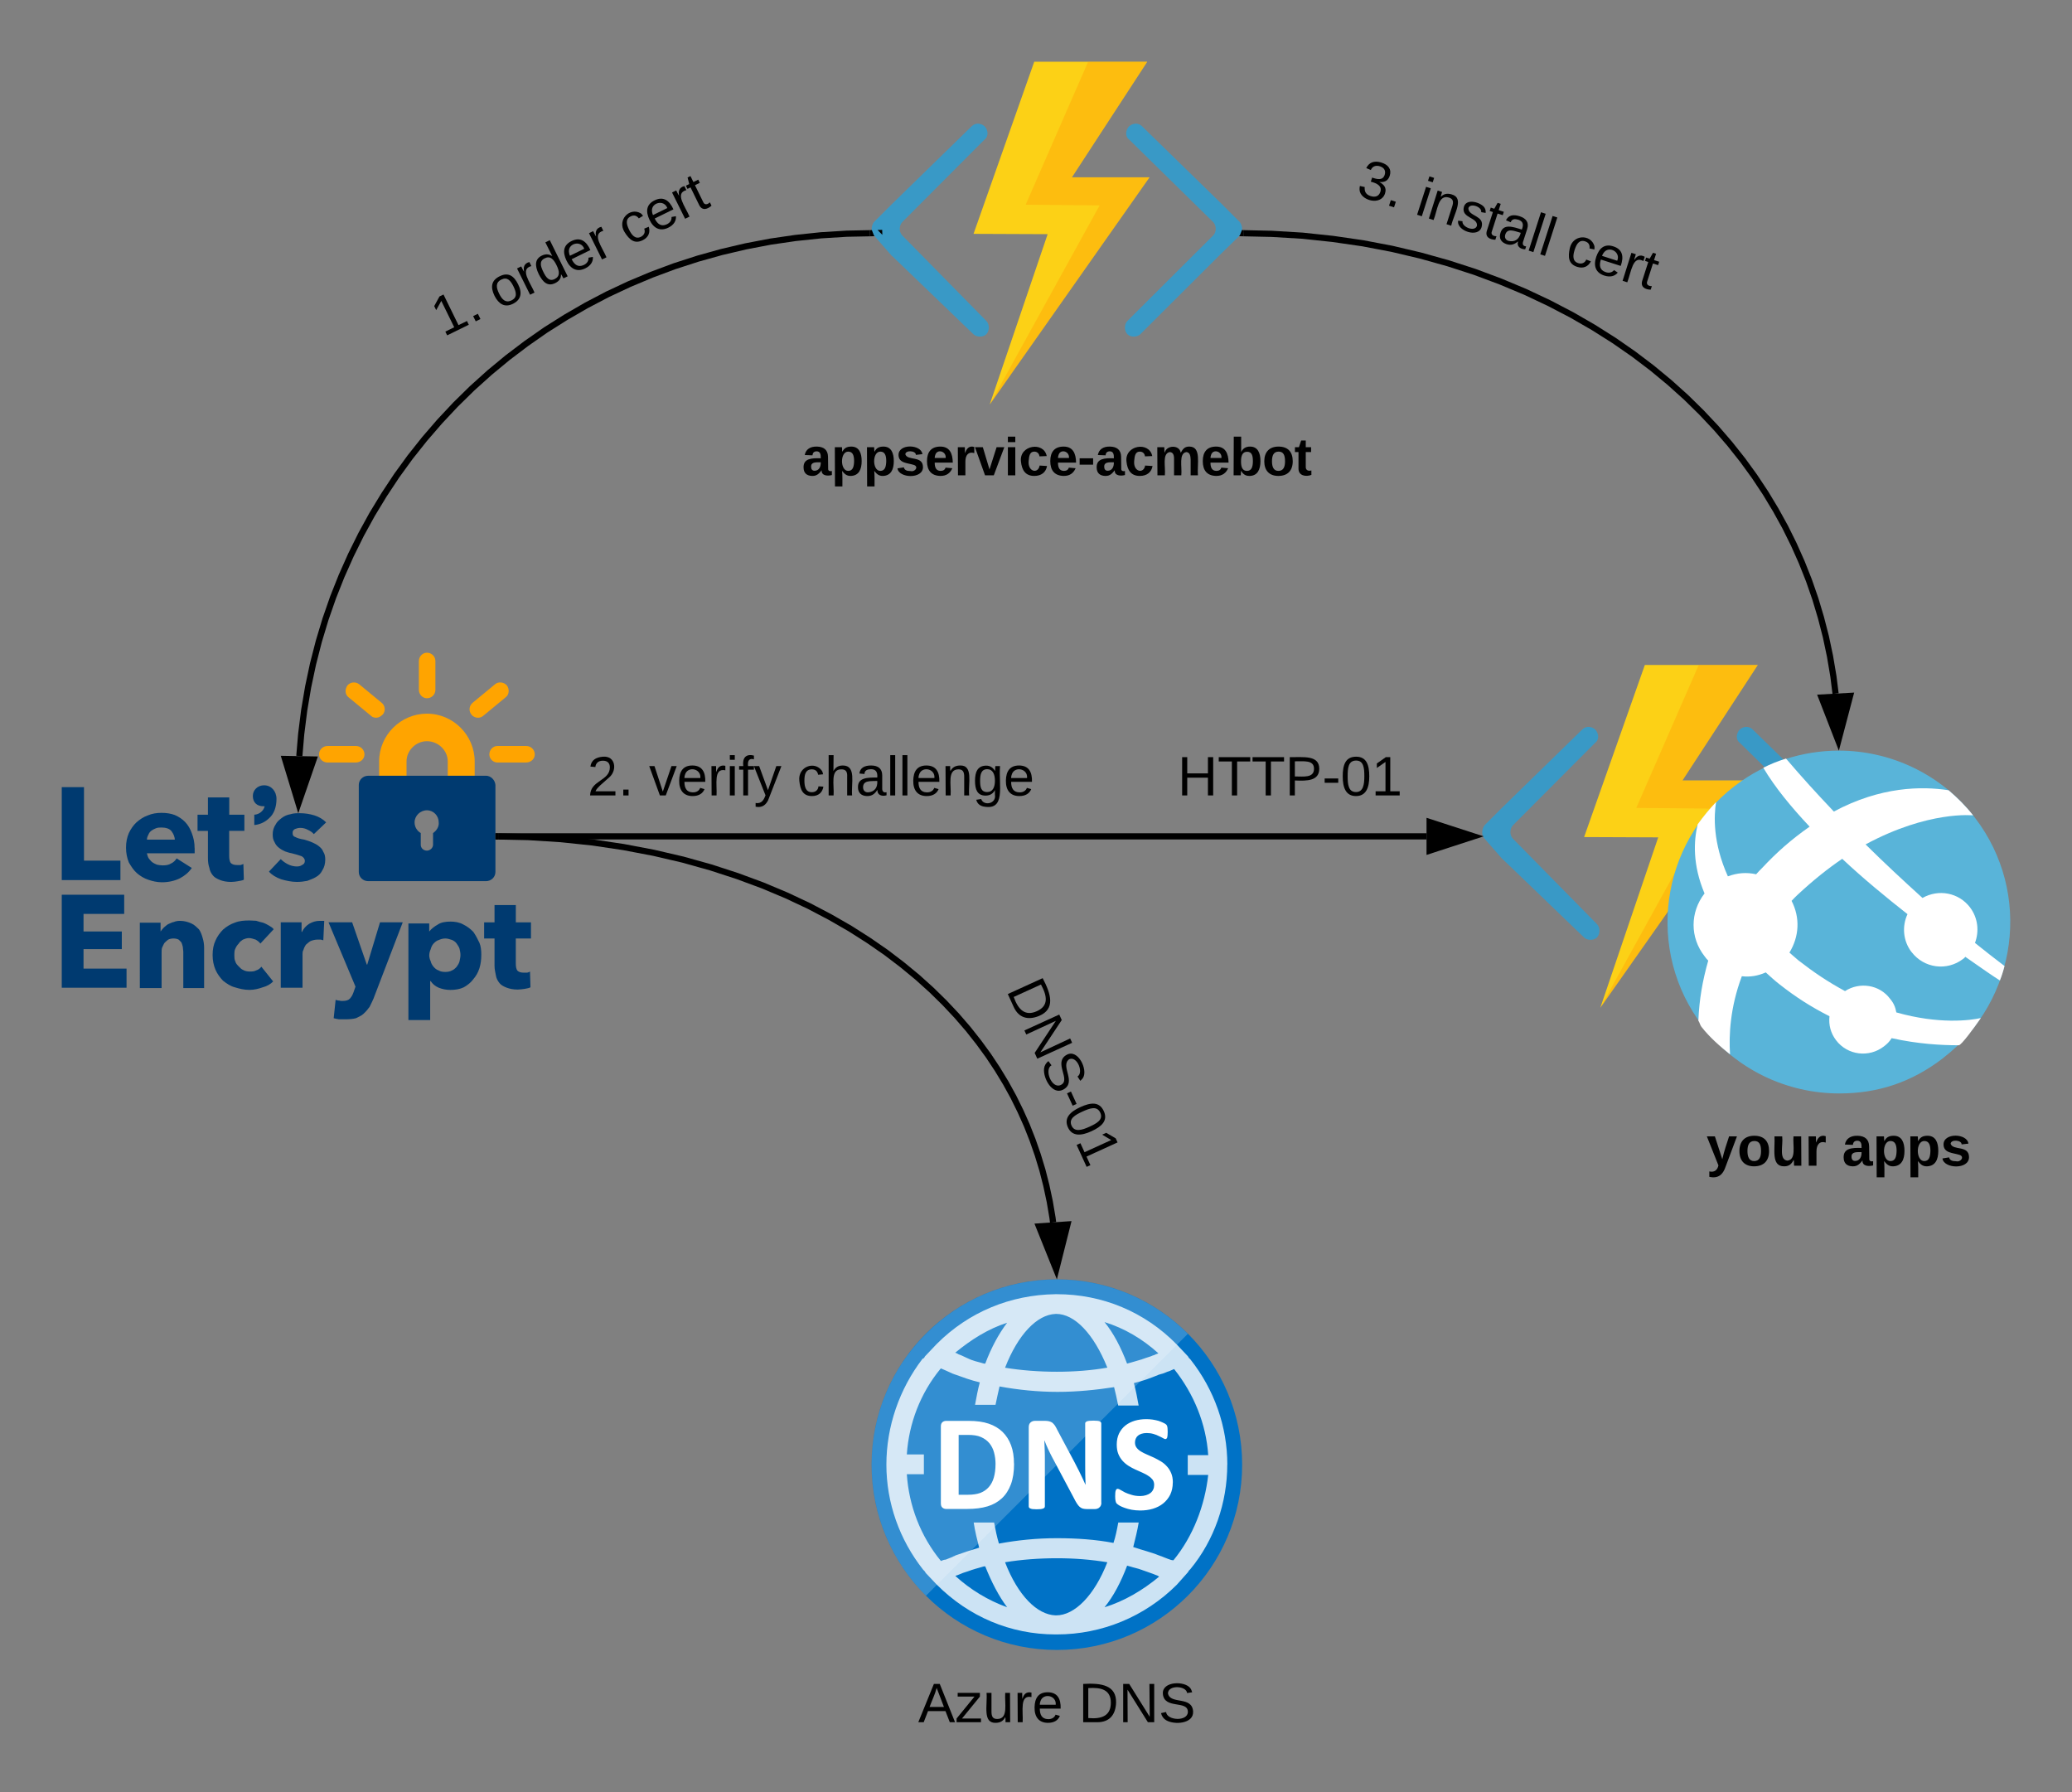 <svg xmlns="http://www.w3.org/2000/svg" xmlns:xlink="http://www.w3.org/1999/xlink" xmlns:lucid="lucid" width="671" height="580.29"><rect width="100%" height="100%" fill="#808080" stroke="none"/><g transform="translate(-120 -325.715)" lucid:page-tab-id="0_0"><path d="M521.5 401.96c1.1-1.1.9-3.17 0-4.34l-5.8-5.8-25.88-25.24c-1.13-1.1-2.8-1.1-4.14 0-1.13 1.17-1.48 3.24 0 4.34l27.2 26.7c1.1 1.17 1.1 3.24 0 4.34l-27.76 27.66c-1.1 1.1-1.1 3.18 0 4.35 1.13 1.1 3.2.9 4.13 0l25.68-25.6.2-.2 6.37-6.2zM403.02 401.96c-1.1-1.1-.9-3.17 0-4.34l5.8-5.8 25.87-25.24c1.13-1.1 2.8-1.1 4.13 0 1.14 1.17 1.48 3.24 0 4.34l-26.62 26.7c-1.1 1.17-1.1 3.24 0 4.34l27.2 27.66c1.1 1.1 1.1 3.18 0 4.35-1.14 1.1-3.2.9-4.14 0l-26.24-25.25-.2-.13-5.8-6.64z" stroke="#000" stroke-opacity="0" stroke-width="2.34" fill="#3999c6"/><path d="M491.5 345.7h-36.57l-19.66 55.74 24 .1-18.76 55.17 51.75-73.58h-25.13l24.38-37.4z" stroke="#000" stroke-opacity="0" stroke-width="2.34" fill="#fcd116"/><path d="M467.1 383.12l24.42-37.4h-19.14L452.16 392l23.95.22-35.58 64.5 51.73-73.6H467.1z" stroke="#000" stroke-opacity="0" stroke-width="2.34" fill="#ff8c00" fill-opacity=".3"/><path d="M456.16 348.1l-5.7 19.14-14.53.94-32.2 31.53 32.3 32.7 12.45 5.2-5.8 14.26 11.85-16.55 30.58-1.34L520 399.92l-31.85-31.95-11.86-.52 11.5-19.67z" stroke="#000" stroke-opacity="0" stroke-width="0" fill-opacity="0"/><use xlink:href="#a" transform="matrix(1,0,0,1,372.258,465.715) translate(7.439 13.922)"/><path d="M273.72 576.92H265v-4.64c0-3.57-3.08-6.55-6.75-6.55-3.53 0-6.6 2.98-6.6 6.55v4.64h-8.87v-4.64c0-8.57 7.04-15.47 15.47-15.47 8.57 0 15.47 7.03 15.47 15.48v4.64z" stroke="#000" stroke-opacity="0" stroke-width=".93" fill="#ffa400"/><path d="M277.4 576.92h-38.15c-1.68 0-3.06 1.3-3.06 2.97v28.18c0 1.67 1.37 2.98 3.05 2.98h38.14c1.68 0 3.06-1.3 3.06-2.98v-28.2c-.16-1.66-1.54-2.96-3.07-2.96zm-17.16 18.55v3.8c0 .96-.92 1.9-2 1.9-1.07 0-1.98-.82-1.98-1.9v-3.8c-1.23-.7-2-2.02-2-3.45 0-2.14 1.84-3.92 4-3.92 2.13 0 3.82 1.78 3.82 3.92.15 1.43-.77 2.74-1.84 3.45z" stroke="#000" stroke-opacity="0" stroke-width=".93" fill="#003a70"/><path d="M235.27 572.63h-9.2c-1.52 0-2.75-1.2-2.75-2.6 0-1.56 1.23-2.75 2.76-2.75h9.2c1.52 0 2.75 1.2 2.75 2.74 0 1.42-1.23 2.6-2.76 2.6zM241.86 558.12c-.6 0-1.23-.12-1.7-.6l-7.34-6.06c-1.07-.83-1.22-2.5-.3-3.8.9-1.08 2.6-1.32 3.82-.36l7.2 5.94c1.23.96 1.38 2.62.46 3.8-.76.72-1.38 1.08-2.14 1.08zM258.25 551.82c-1.38 0-2.6-1.2-2.6-2.74v-9.28c0-1.54 1.22-2.73 2.6-2.73 1.53 0 2.75 1.2 2.75 2.73v9.28c0 1.55-1.22 2.74-2.75 2.74zM274.64 558.12c-.62 0-1.54-.36-2-1.07-.9-1.07-.76-2.85.46-3.8l7.2-5.95c1.08-.96 2.9-.72 3.83.35.92 1.2.77 2.98-.3 3.8l-7.36 6.08c-.6.47-1.07.6-1.83.6zM290.4 572.63h-9.33c-1.38 0-2.6-1.2-2.6-2.6 0-1.56 1.22-2.75 2.6-2.75h9.34c1.54 0 2.77 1.2 2.77 2.74 0 1.42-1.23 2.6-2.76 2.6z" stroke="#000" stroke-opacity="0" stroke-width=".93" fill="#ffa400"/><path d="M140 610.7v-30.1h7.2v23.8H159v6.3h-19zM183.04 600.35v1.67h-15.47c.15.6.3 1.2.6 1.66.32.36.63.83 1.1 1.2.44.35 1.06.6 1.52.82.6.12 1.2.24 1.83.24 1.07 0 2-.12 2.75-.6.77-.35 1.38-.94 1.84-1.66l4.9 3.1c-1.07 1.54-2.3 2.5-3.83 3.33-1.7.84-3.68 1.3-5.83 1.3-1.53 0-3.06-.34-4.44-.82-1.38-.47-2.6-1.2-3.68-2.14-1.07-.95-1.83-2.14-2.6-3.45-.6-1.44-.92-3.1-.92-4.77 0-1.78.3-3.33.92-4.76.6-1.3 1.53-2.6 2.45-3.45 1.07-.95 2.3-1.78 3.68-2.26 1.38-.6 2.9-.83 4.44-.83 1.68 0 3.06.24 4.3.7 1.37.6 2.44 1.32 3.36 2.27.92.96 1.68 2.27 2.14 3.57.6 1.55.92 3.1.92 4.88zm-6.43-2.62c0-1.07-.45-2.02-1.06-2.85-.62-.83-1.84-1.2-3.22-1.2-.6 0-1.23 0-1.84.25-.6.24-1.07.47-1.53.83-.46.36-.77.83-.92 1.3-.3.48-.46 1.08-.46 1.55h9.04zM194.22 594.76v8.1c0 1.06.16 1.77.46 2.25.46.48 1.07.72 2.15.72h1.07c.3-.12.76-.24.92-.35l.15 5.1c-.46.25-1.23.37-2 .5-.6.1-1.37.22-2.14.22-1.37 0-2.6-.24-3.52-.6-.9-.36-1.83-.83-2.3-1.43-.6-.7-1.06-1.54-1.2-2.5-.32-.95-.47-1.9-.47-3.1v-8.9h-3.37v-5.24h3.37v-5.6h6.9v5.6h4.9v5.23h-4.9zM221.64 595.83c-.46-.6-1.23-1.07-2-1.43-.6-.35-1.52-.6-2.3-.6-.76 0-1.2.13-1.83.37-.6.35-.75.7-.75 1.3 0 .6.15 1.07.92 1.3.6.37 1.53.6 2.9.84.93.25 1.54.5 2.46.85.76.35 1.53.7 2.14 1.2.6.46 1.23 1.06 1.53 1.9.46.7.62 1.54.62 2.5 0 1.3-.3 2.5-.92 3.44-.46.94-1.08 1.65-2.15 2.25-.76.47-1.84.83-2.75 1.2-1.23.23-2.15.34-3.37.34-1.7 0-3.37-.36-5.06-.84-1.68-.6-3.06-1.43-3.98-2.5l3.82-4.04c.6.6 1.38 1.2 2.3 1.66.9.48 2 .72 2.9.72.62 0 1.23-.12 1.7-.48.6-.24.9-.7.9-1.3 0-.72-.45-1.2-1.06-1.55-.62-.24-1.84-.6-3.22-.95-.77-.12-1.38-.36-2.14-.6-.77-.36-1.38-.7-2-1.2-.6-.46-1.07-1.06-1.37-1.77-.46-.72-.62-1.55-.62-2.5 0-1.3.32-2.26.93-3.2.46-.96 1.23-1.56 2-2.15.76-.6 1.83-1.07 2.75-1.2 1.07-.35 2.15-.35 3.06-.35 1.7 0 3.22.24 4.75.7 1.52.5 2.75 1.2 3.82 2.27l-3.98 3.8zM140 645.55v-30.1h20.22v6.2h-13.17v5.7h12.4v5.7h-12.4v6.32h13.93v6.18H140zM179.36 645.55v-11.53c0-.6-.15-1.08-.15-1.67-.14-.6-.3-1.07-.45-1.43-.3-.35-.6-.7-.92-.95-.46-.24-1.07-.36-1.68-.36-.6 0-1.23.13-1.7.37-.45.36-.75.6-1.2 1.07-.32.48-.47.95-.78 1.55-.15.46-.15 1.06-.15 1.65v11.42h-7.05V624.5H172v2.85c.32-.47.63-.83 1.08-1.3.46-.36.92-.84 1.38-1.08.62-.23 1.23-.6 1.84-.7.6-.25 1.23-.37 2-.37 1.37 0 2.6.36 3.67.84 1.07.47 1.68 1.2 2.45 1.9.6.83.92 1.78 1.22 2.85.3.95.46 2.02.46 3.1v13.07h-6.74zM204.33 631.28c-.3-.48-.92-.95-1.53-1.3-.77-.25-1.53-.5-2.14-.5-.77 0-1.38.25-2 .5-.46.35-1.07.7-1.37 1.3-.47.48-.78.95-1.1 1.66-.3.6-.3 1.3-.3 2.03 0 .7 0 1.42.3 2.02.17.7.63 1.18 1.1 1.65.44.48.9.96 1.52 1.2.6.35 1.38.47 2 .47.75 0 1.52 0 2.13-.36.77-.23 1.23-.6 1.7-1.2l3.82 4.77c-.77.83-2 1.55-3.37 1.9-1.38.48-2.76.84-4.3.84-1.68 0-3.2-.36-4.74-.84-1.38-.35-2.6-1.18-3.83-2.14-.92-.96-1.84-2.15-2.45-3.57-.6-1.43-.92-2.98-.92-4.76 0-1.8.3-3.33.92-4.64.6-1.43 1.53-2.62 2.45-3.57 1.07-.95 2.45-1.8 3.83-2.26 1.53-.6 3.06-.7 4.75-.7.77 0 1.54.1 2.15.1.77.24 1.53.48 2.15.6.76.24 1.38.6 2 .95.6.36 1.2.7 1.52 1.2l-4.3 4.63zM224.7 630.2c-.3-.1-.76-.23-.92-.23h-.92c-.9 0-1.68.24-2.3.48-.6.35-1.06.83-1.52 1.2-.3.46-.62 1.06-.77 1.65-.3.48-.3.95-.3 1.43v10.82h-7.05v-21.17h6.74v3.1h.15c.47-1.08 1.24-1.9 2.3-2.62 1.08-.6 2.15-.96 3.38-.96H225l-.3 6.3zM241.1 648.77c-.47 1.07-.93 2.02-1.4 2.97-.6.83-1.2 1.55-1.98 2.26-.6.6-1.53.95-2.45 1.43-.92.24-2.14.35-3.37.35h-2.14c-.62-.1-1.23-.23-1.7-.35l.63-5.95c.44.12.75.24 1.2.24.32.12.78.12 1.08.12 1.07 0 1.84-.24 2.3-.72.46-.47.92-1.2 1.23-2.14l.62-1.78-8.73-20.82h7.65l4.74 13.68h.15l4.13-13.68h7.36l-9.35 24.4zM275.86 634.97c0 1.42-.15 2.85-.6 4.28-.47 1.43-1.08 2.5-2 3.57-.77 1.07-1.84 1.9-3.07 2.6-1.23.6-2.76.85-4.3.85-1.37 0-2.6-.24-3.82-.72-1.08-.47-2-1.2-2.6-2.14h-.16v12.62h-7.05v-31.28H259v2.6c.63-.82 1.7-1.65 2.77-2.25 1.07-.72 2.45-.96 4.14-.96 1.38 0 2.92.24 4.14.95 1.23.6 2.3 1.42 3.22 2.37.76 1.07 1.38 2.26 2 3.57.45 1.07.6 2.38.6 3.93zm-6.74 0c0-.72-.15-1.3-.3-2.03-.16-.6-.62-1.18-.92-1.66-.3-.48-.92-.95-1.54-1.2-.76-.23-1.37-.47-2.14-.47-.92 0-1.53.25-2.14.5-.77.23-1.23.7-1.7 1.18-.45.48-.75 1.2-.9 1.78-.3.72-.47 1.3-.47 2.03 0 .58.17 1.3.47 1.9.16.7.46 1.18.92 1.77.45.48.9.96 1.68 1.2.6.35 1.22.47 2.14.47.77 0 1.53-.12 2.14-.48.62-.23 1.08-.7 1.54-1.2.3-.46.76-1.06.92-1.77.15-.72.3-1.44.3-2.03zM287.04 629.6v8.1c0 1.07.16 1.8.46 2.26.46.48 1.07.72 2.15.72h1.07c.46-.12.76-.24.92-.36l.15 5.1c-.47.25-1.08.37-1.85.5-.76.1-1.53.23-2.3.23-1.37 0-2.6-.24-3.52-.6-.92-.35-1.84-.83-2.3-1.42-.6-.72-1.07-1.55-1.22-2.5-.14-.95-.45-1.9-.45-3.1v-8.92h-3.37v-5.22h3.37v-5.6h6.9v5.6h4.9v5.23h-4.9zM205.56 580c-2.15 0-3.68 1.56-3.68 3.46 0 2.14 1.38 3.33 3.37 3.33h.46c-.3 1.42-1.68 2.6-3.2 2.73h-.16v3.33h.3c1.7-.24 3.22-.96 4.45-2.14 1.67-1.43 2.44-3.7 2.44-6.3 0-2.5-1.7-4.4-3.98-4.4z" stroke="#000" stroke-opacity="0" stroke-width=".93" fill="#003a70"/><path d="M558.45 368.1l107.8 34.66-9.66 30.08-107.82-34.67z" stroke="#000" stroke-opacity="0" stroke-width="2" fill="#fff" fill-opacity="0"/><use xlink:href="#b" transform="matrix(0.952,0.306,-0.306,0.952,561.679,374.378) translate(1.6 14.6)"/><use xlink:href="#c" transform="matrix(0.952,0.306,-0.306,0.952,561.679,374.378) translate(21.6 14.6)"/><use xlink:href="#d" transform="matrix(0.952,0.306,-0.306,0.952,561.679,374.378) translate(72.45 14.6)"/><path d="M248.62 420.4l98.96-48.48 13.9 28.38-98.95 48.5z" stroke="#000" stroke-opacity="0" stroke-width="2" fill="#fff" fill-opacity="0"/><use xlink:href="#e" transform="matrix(0.898,-0.44,0.44,0.898,255.314,422.703) translate(2.075 14.6)"/><use xlink:href="#f" transform="matrix(0.898,-0.44,0.44,0.898,255.314,422.703) translate(22.075 14.6)"/><use xlink:href="#d" transform="matrix(0.898,-0.44,0.44,0.898,255.314,422.703) translate(68.975 14.6)"/><path d="M300 562.7h160v33.1H300z" stroke="#000" stroke-opacity="0" stroke-width="2" fill="#fff" fill-opacity="0"/><use xlink:href="#g" transform="matrix(1,0,0,1,305,567.695) translate(5.2 15.6)"/><use xlink:href="#h" transform="matrix(1,0,0,1,305,567.695) translate(25.2 15.6)"/><use xlink:href="#i" transform="matrix(1,0,0,1,305,567.695) translate(73.1 15.6)"/><path d="M719.24 597.3c1.1-1.1.9-3.18 0-4.35l-5.8-5.8-25.87-25.24c-1.14-1.1-2.8-1.1-4.14 0-1.14 1.18-1.48 3.25 0 4.35l27.2 26.7c1.1 1.17 1.1 3.24 0 4.34l-27.77 27.65c-1.1 1.1-1.1 3.18 0 4.35 1.14 1.1 3.2.9 4.14 0l25.67-25.6.2-.2 6.37-6.2zM600.76 597.3c-1.1-1.1-.9-3.18 0-4.35l5.8-5.8 25.87-25.24c1.14-1.1 2.8-1.1 4.14 0 1.14 1.18 1.48 3.25 0 4.35l-26.62 26.7c-1.1 1.17-1.1 3.24 0 4.34l27.2 27.65c1.1 1.1 1.1 3.18 0 4.35-1.15 1.1-3.2.9-4.15 0l-26.24-25.25-.2-.13-5.8-6.63z" stroke="#000" stroke-opacity="0" stroke-width="2.34" fill="#3999c6"/><path d="M689.25 541.04h-36.58L633 596.77l24 .1-18.75 55.17 51.74-73.6h-25.14l24.4-37.4z" stroke="#000" stroke-opacity="0" stroke-width="2.34" fill="#fcd116"/><path d="M664.85 578.45l24.4-37.4h-19.13l-20.22 46.28 23.95.22-35.6 64.5 51.74-73.6h-25.15z" stroke="#000" stroke-opacity="0" stroke-width="2.34" fill="#ff8c00" fill-opacity=".3"/><path d="M653.9 543.42l-5.7 19.15-14.53.94-32.2 31.54 32.3 32.68 12.45 5.2-5.8 14.27 11.85-16.56 30.58-1.35 34.88-34.05-31.86-31.95-11.86-.52 11.52-19.67z" stroke="#000" stroke-opacity="0" stroke-width="0" fill-opacity="0"/><path d="M749.24 668.36c-10.1 7.77-20.98 11.43-33.63 11.43-16.75 0-33.3-7.56-44.17-21.76-18.64-24.3-13.98-59.17 10.33-77.8 10.1-7.78 21.97-11.45 33.74-11.45 16.65 0 33.2 7.54 44.07 21.75 18.64 24.3 13.98 59.16-10.33 77.8" stroke="#000" stroke-opacity="0" stroke-width="3" fill="#59b4d9"/><path d="M739.05 634c4.03 5.28 11.47 6.24 16.7 2.22.3-.2.5-.4.7-.67 5.45 3.83 9.07 6.32 11.2 7.66.6-1.52 1.1-3.05 1.5-4.68-3.42-2.6-6.24-4.8-9.57-7.48 1.4-3.73 1-8.04-1.6-11.5-3.63-4.78-10.17-6.03-15.4-3.06-6.55-5.94-12.1-11.1-18.43-17.34 20.44-11.02 34.83-9.4 34.83-9.4-2.42-3.06-5.13-5.74-7.95-8.14-8.66-1.34-21.95-1.24-37.15 6.9-5.64-5.94-10.27-11.02-15.5-17.15-2.72.86-4.93 1.73-7.35 2.97 3.82 6.42 9.06 12.75 15 19.07-5.84 4.1-10.47 8.13-15.4 13.4-.7.67-1.3 1.34-1.92 2.02-3.1-.68-6.03-.48-9.15.67-4.93-10.94-4.53-19.66-3.82-24.06-2.12 2.2-4.13 4.7-5.94 7.18-1.32 5.37-1.72 13.13 2.2 22.42-4.73 6.13-4.73 14.28 0 20.32.4.57.8 1.05 1.2 1.43-1.9 6.7-2.9 12.54-3.2 19.44.5.77.5 1.34 1 2 2.7 3.46 6.04 6.34 9.26 8.92-.4-6.13 0-15.13 3.82-25.3 2.72.3 5.14-.1 7.75-1.24 1.4 1.25 2.82 2.6 4.43 3.84 5.34 4.2 10.17 7.28 16.2 10.35-.3 2.88.4 5.47 2.13 7.77 3.7 4.88 10.66 5.74 15.5 2 1-.76 1.8-1.53 2.5-2.67 8.56 1.9 16.1 2.3 21.75 2.3.8 0 4.83-5.47 7.15-8.82-3.43.77-13.6 2.1-27.38-1.82-.3-1.73-.9-3.07-2.02-4.4-3.42-4.6-9.86-5.56-14.6-2.5-5.63-3.06-10.06-6.04-15.1-9.96l-2.9-2.5c3.2-5.26 3.5-11.3.7-16.76.6-.67 1.2-1.25 1.9-1.92 5.14-4.8 9.97-8.62 14.5-11.7l-.6-.56.6.57c6.84 6.42 14.2 12.46 21.14 17.92-1.8 3.83-1.5 8.62 1.3 12.26z" stroke="#000" stroke-opacity="0" stroke-width="3" fill="#fff"/><use xlink:href="#j" transform="matrix(1,0,0,1,630,688.792) translate(42.6 14.4)"/><use xlink:href="#k" transform="matrix(1,0,0,1,630,688.792) translate(86.5 14.4)"/><path d="M522.26 800c0 33.12-26.88 60-60 60-33.12 0-60-26.88-60-60 0-33.12 26.88-60 60-60 33.12 0 60 26.88 60 60z" stroke="#000" stroke-opacity="0" fill="#0072c6"/><path d="M419.87 842.43c-23.45-23.46-23.45-61.46 0-84.8 23.36-23.47 61.36-23.47 84.8 0l-84.8 84.8z" stroke="#000" stroke-opacity="0" fill="#fff" fill-opacity=".2"/><path d="M517.46 800c0-12.35-4.2-24.25-11.93-34.06l-.44-.44c-.23-.22-.23-.44-.45-.66l-3.53-3.74c-10.38-10.58-24.07-16.3-38.86-16.3h-.44c-14.58.2-28.05 5.72-38.42 16.08l-3.76 3.96c-.22.22-.22.44-.44.66l-.44.22c-7.5 9.8-11.7 21.93-11.7 34.27 0 12.33 4.2 24.23 11.92 34.04l.44.44c.22.22.22.44.44.66l3.54 3.74c10.37 10.36 23.84 16.1 38.42 16.1h.44c14.57 0 28.48-5.74 38.86-16.1l3.53-3.96c.22-.22.22-.44.44-.66l.43-.44c7.73-9.37 11.93-21.5 11.93-33.83zm-22.3-36.04c-.22 0-.44.22-.67.22-.45.22-.9.44-1.1.44-.9.44-2 .66-3.1 1.1-.22 0-.44.22-.66.22-1.33.45-2.43.67-3.76 1.1-.22 0-.66.23-.88.23-2-5.3-4.42-9.92-7.3-13.44 6.42 1.98 12.38 5.5 17.46 10.13zm-33.34-12.78h.22c5.96 0 12.14 6.4 16.56 17.4-5.08.9-10.6 1.33-16.34 1.33s-11.48-.43-16.78-1.3c4.2-10.8 10.37-17.2 16.34-17.42zm-15.68 2.87c-2.65 3.52-5.08 7.93-7.07 13.22h-.44c-1.32-.44-2.65-.66-3.75-1.1-.22 0-.44-.23-.66-.23-.9-.44-2-.88-2.87-1.32-.45-.22-.67-.22-1.1-.44-.23-.22-.45-.22-.9-.44 5.1-4.2 10.6-7.7 16.8-9.7zm-16.78 81.97c.22 0 .44-.22.66-.22.44-.22.66-.22 1.1-.44.9-.44 2-.66 3.1-1.1.22 0 .44-.22.66-.22 1.32-.45 2.43-.67 3.75-1.1h.44c2 5.06 4.42 9.7 7.07 13.22-6.18-2.2-11.92-5.73-16.78-10.14zm32.68 12.78h-.22c-5.97-.22-12.15-6.4-16.34-17.2 5.3-.87 11.04-1.3 16.78-1.3 5.74 0 11.04.43 16.34 1.3-4.2 10.8-10.6 17.2-16.56 17.2zm15.67-2.64c2.88-3.53 5.3-8.16 7.3-13.45.22 0 .66.23.88.23 1.33.44 2.65.66 3.76 1.1.22 0 .44.23.66.23 1.1.44 2 .66 3.1 1.1.43.22.65.22 1.1.44.22 0 .44.22.88.44-5.3 4.4-11.26 7.93-17.67 9.92zm22.3-15.2c-.65 0-1.1-.23-1.75-.45-.66-.2-1.55-.65-2.2-.87-.23 0-.45-.22-.67-.22-2.65-1.1-5.52-1.75-8.4-2.75.67-2.64 1.33-5.3 1.77-7.93h-6.62c-.44 2.42-.88 4.63-1.55 6.6-5.74-1.1-11.92-1.53-18.32-1.53-6.63 0-12.8.65-18.77 1.75-.67-2.2-1.1-4.4-1.56-6.83h-6.62c.44 2.87 1.1 5.5 1.77 8.15-2.66.78-5.3 1.66-7.74 2.54-.22.23-.66.23-.88.45-.67.22-1.55.66-2.2.88-.45 0-1.12.22-1.56.44-6.62-8.04-10.38-17.96-11.04-28.1h5.52v-6.4h-5.52c.66-10.12 4.42-19.82 10.82-27.64l.22-.22c.44.23 1.1.45 1.55.67.88.44 1.54.66 2.43 1.1.22 0 .44.22.66.22 2.43.87 5.08 1.87 7.95 2.53-.65 2.42-1.1 4.84-1.54 7.27h6.63c.43-1.98.87-4.2 1.3-5.95 5.97 1.1 12.38 1.76 18.78 1.76s12.58-.65 18.32-1.53c.45 1.76.9 3.75 1.33 5.95h6.62c-.44-2.42-.88-4.85-1.54-7.27 2.88-.66 5.53-1.66 8.18-2.76.22 0 .66-.23.88-.23.88-.22 1.55-.66 2.43-.88.43-.23 1.1-.45 1.54-.67 6.4 8.04 10.37 17.74 11.04 27.88h-6.63v6.4h6.63c-1.1 9.9-4.86 19.83-11.27 27.65z" stroke="#000" stroke-opacity="0" fill="#fff" fill-opacity=".8"/><path d="M448.4 799.64c0 2.63-.34 4.88-1.03 6.73-.7 1.86-1.68 3.37-2.94 4.54-1.28 1.18-2.84 2.06-4.66 2.6-1.83.55-4 .83-6.54.83h-6.8c-.5 0-.9-.14-1.24-.43-.34-.28-.5-.74-.5-1.4v-24.86c0-.66.16-1.12.5-1.4.32-.3.73-.43 1.23-.43h7.3c2.55 0 4.7.3 6.46.9 1.77.6 3.26 1.48 4.47 2.65 1.2 1.17 2.13 2.62 2.77 4.33.64 1.7.95 3.7.95 5.96zm-6 .2c0-1.34-.17-2.6-.48-3.76-.3-1.17-.83-2.17-1.5-3.02-.73-.86-1.63-1.52-2.72-2-1.1-.5-2.53-.7-4.3-.7h-2.95v19.38h3.04c1.57 0 2.9-.2 4-.6 1.08-.43 2-1.06 2.72-1.88.73-.83 1.28-1.86 1.63-3.08.36-1.23.55-2.68.55-4.34zM476.67 812.3c0 .35-.05.64-.16.9-.14.3-.28.5-.5.66-.18.2-.4.32-.7.4-.25.1-.54.12-.82.12H472c-.5 0-.93-.06-1.33-.15-.35-.1-.7-.28-1.03-.57-.3-.26-.6-.63-.9-1.1-.3-.45-.63-1.06-1-1.8l-7.1-13.34c-.4-.78-.84-1.64-1.26-2.56-.42-.92-.8-1.8-1.13-2.67h-.05c.05 1.05.1 2.1.12 3.15.05 1.03.05 2.13.05 3.25v14.9c0 .16-.05.3-.12.42-.07.1-.2.2-.42.28-.2.1-.47.15-.8.2-.33.03-.78.06-1.3.06-.5 0-.94-.03-1.3-.06-.32-.05-.58-.1-.76-.2-.22-.08-.33-.17-.4-.28-.08-.12-.12-.26-.12-.4v-25.64c0-.7.2-1.2.6-1.55.4-.35.9-.52 1.5-.52h3.1c.56 0 1.03.07 1.4.15.38.1.74.26 1.04.46.27.24.58.56.84.93.26.4.52.9.8 1.47l5.55 10.4.95 1.87c.33.6.64 1.24.92 1.84l.87 1.8c.26.6.54 1.17.8 1.77h.03c-.05-1.03-.08-2.12-.1-3.22-.02-1.12-.02-2.18-.02-3.2v-13.38c0-.14.02-.3.12-.4.1-.12.23-.23.44-.32.22-.08.48-.14.8-.17.36-.03.8-.06 1.33-.06.5 0 .92.03 1.25.06.33.03.6.1.77.17.2.12.33.2.4.32.07.1.1.26.1.4v25.64h.02zM499.8 805.77c0 1.5-.3 2.83-.84 3.96-.56 1.12-1.33 2.06-2.28 2.83-.95.77-2.07 1.33-3.35 1.72-1.27.38-2.65.56-4.1.56-1 0-1.9-.1-2.74-.24-.85-.18-1.6-.35-2.24-.6-.65-.23-1.2-.46-1.62-.7-.43-.27-.75-.47-.95-.68-.2-.18-.33-.44-.4-.83-.1-.36-.14-.86-.14-1.54 0-.48.02-.86.04-1.16.04-.3.08-.56.15-.73.08-.2.15-.33.26-.42.12-.1.25-.12.4-.12.2 0 .5.12.88.36.37.23.86.5 1.43.8.6.28 1.3.55 2.12.78.82.27 1.77.4 2.83.4.7 0 1.34-.1 1.9-.28.56-.17 1.02-.4 1.42-.7.4-.33.7-.7.9-1.16.2-.44.3-.94.3-1.5 0-.66-.18-1.22-.53-1.7-.36-.43-.8-.85-1.38-1.2-.56-.4-1.2-.7-1.92-1.04-.73-.3-1.47-.65-2.24-1-.76-.35-1.5-.74-2.2-1.18-.74-.47-1.37-1-1.95-1.63-.56-.63-1.03-1.37-1.38-2.22-.35-.86-.52-1.86-.52-3.08 0-1.35.26-2.57.76-3.6.52-1.03 1.2-1.9 2.06-2.57.86-.68 1.87-1.18 3.04-1.54 1.17-.33 2.4-.5 3.7-.5.7 0 1.37.05 2.04.14.67.12 1.32.23 1.9.4.57.2 1.1.4 1.56.63.45.2.77.4.9.53.14.15.26.27.3.4.05.08.1.22.12.4.04.15.08.4.08.62.02.27.04.6.04.98 0 .4-.02.8-.04 1.06-.02.3-.06.56-.1.74-.07.18-.14.32-.24.4-.1.1-.22.16-.4.16-.14 0-.4-.12-.75-.32s-.77-.42-1.3-.65c-.5-.28-1.1-.5-1.78-.7-.67-.2-1.42-.3-2.22-.3-.63 0-1.2.1-1.66.25-.46.15-.86.35-1.17.65-.32.26-.56.6-.7.97-.16.4-.23.77-.23 1.2 0 .63.16 1.2.5 1.64.35.48.82.9 1.4 1.25.57.35 1.24.7 1.97 1 .76.33 1.5.65 2.26 1 .77.36 1.5.78 2.26 1.22.73.44 1.38.98 1.95 1.63.58.62 1.03 1.35 1.38 2.18.36.86.54 1.86.54 3z" stroke="#000" stroke-opacity="0" fill="#fff"/><use xlink:href="#l" transform="matrix(1,0,0,1,372.258,869) translate(45.075 14.4)"/><use xlink:href="#m" transform="matrix(1,0,0,1,372.258,869) translate(97.025 14.4)"/><path d="M401.72 401.24l-7.5.15-8.37.52-8.25.87-8.1 1.18-8 1.53-7.83 1.84-7.7 2.15-7.54 2.44-7.38 2.75-7.23 3.03-7.05 3.3-6.87 3.6-6.68 3.86-6.5 4.1-6.27 4.38-6.07 4.6-5.85 4.84-5.62 5.06-5.37 5.27-5.14 5.48-4.9 5.67-4.65 5.85-4.38 6.03-4.1 6.2-3.86 6.35-3.57 6.5-3.3 6.66-3.03 6.8-2.74 6.9-2.46 7.07-2.17 7.2-1.87 7.3-1.58 7.44-1.28 7.57-.97 7.7-.6 7.1" stroke="#000" stroke-width="2" fill="none"/><path d="M403.02 401.96l.2.24-1.5.04-.04-2 .66-.02zm2.72-.2l-1.55-1.58 1.5-.03z"/><path d="M216.65 585.83l-4.37-14.35 9.27.17z" stroke="#000" stroke-width="2"/><path d="M281.46 596.54h300.5" stroke="#000" stroke-width="2" fill="none"/><path d="M281.5 597.54h-1.04v-2h1.03z"/><path d="M597.23 596.54l-14.26 4.64v-9.27z" stroke="#000" stroke-width="2"/><path d="M281.46 596.57l9.6.2 10.48.66 10.32 1.08 10.07 1.5 9.78 1.86 9.44 2.2 9.04 2.53 8.6 2.8 8.2 3.03 7.73 3.25 7.3 3.43 6.85 3.6 6.43 3.7 6 3.82 5.64 3.9 5.25 4 4.9 4.04 4.55 4.1 4.25 4.17 3.95 4.2 3.68 4.26 3.4 4.3 3.16 4.33 2.92 4.4 2.7 4.45 2.48 4.5 2.27 4.6 2.07 4.63 1.87 4.74 1.68 4.82 1.5 4.93 1.28 5.02 1.1 5.16.9 5.3.18 1.47" stroke="#000" stroke-width="2" fill="none"/><path d="M281.5 595.57l-.04 2-1-.03v-2z"/><path d="M462.04 736.77l-5.6-13.92 9.26-.63z" stroke="#000" stroke-width="2"/><path d="M522.8 401.24l9.07.2 9.98.6 9.83 1.05 9.65 1.4 9.45 1.8 9.2 2.17 8.95 2.5 8.66 2.8 8.35 3.12 8.03 3.36 7.7 3.63 7.36 3.84 7.02 4.05 6.67 4.22 6.34 4.4 6 4.55 5.65 4.68 5.34 4.8 5.02 4.93 4.72 5.02 4.4 5.1 4.14 5.22 3.85 5.3 3.57 5.38 3.3 5.47 3.07 5.56 2.8 5.65 2.56 5.75 2.32 5.85 2.07 5.96 1.82 6.07 1.6 6.2 1.34 6.34 1.1 6.5.7 5.6" stroke="#000" stroke-width="2" fill="none"/><path d="M522.84 400.24l-.04 2-1.55-.04.25-.24.67-1.74z"/><path d="M715.32 565.56l-5.43-13.98 9.25-.52z" stroke="#000" stroke-width="2"/><path d="M481.13 562.7h97.74v33.1h-97.74z" stroke="#000" stroke-opacity="0" stroke-width="2" fill="#fff" fill-opacity="0"/><g><use xlink:href="#n" transform="matrix(1,0,0,1,486.129,567.695) translate(15.2 15.6)"/></g><g><path d="M459.73 620l41.46 91-36.4 16.58-41.47-91z" stroke="#000" stroke-opacity="0" stroke-width="2" fill="#fff" fill-opacity="0"/></g><g><use xlink:href="#o" transform="matrix(0.415,0.91,-0.91,0.415,457.25,626.623) translate(13.075 18.6)"/></g><defs><path d="M133-34C117-15 103 5 69 4 32 3 11-16 11-54c-1-60 55-63 116-61 1-26-3-47-28-47-18 1-26 9-28 27l-52-2c7-38 36-58 82-57s74 22 75 68l1 82c-1 14 12 18 25 15v27c-30 8-71 5-69-32zm-48 3c29 0 43-24 42-57-32 0-66-3-65 30 0 17 8 27 23 27" id="p"/><path d="M135-194c53 0 70 44 70 98 0 56-19 98-73 100-31 1-45-17-59-34 3 33 2 69 2 105H25l-1-265h48c2 10 0 23 3 31 11-24 29-35 60-35zM114-30c33 0 39-31 40-66 0-38-9-64-40-64-56 0-55 130 0 130" id="q"/><path d="M137-138c1-29-70-34-71-4 15 46 118 7 119 86 1 83-164 76-172 9l43-7c4 19 20 25 44 25 33 8 57-30 24-41C81-84 22-81 20-136c-2-80 154-74 161-7" id="r"/><path d="M185-48c-13 30-37 53-82 52C43 2 14-33 14-96s30-98 90-98c62 0 83 45 84 108H66c0 31 8 55 39 56 18 0 30-7 34-22zm-45-69c5-46-57-63-70-21-2 6-4 13-4 21h74" id="s"/><path d="M135-150c-39-12-60 13-60 57V0H25l-1-190h47c2 13-1 29 3 40 6-28 27-53 61-41v41" id="t"/><path d="M128 0H69L1-190h53L99-40l48-150h52" id="u"/><path d="M25-224v-37h50v37H25zM25 0v-190h50V0H25" id="v"/><path d="M190-63c-7 42-38 67-86 67-59 0-84-38-90-98-12-110 154-137 174-36l-49 2c-2-19-15-32-35-32-30 0-35 28-38 64-6 74 65 87 74 30" id="w"/><path d="M14-72v-43h91v43H14" id="x"/><path d="M220-157c-53 9-28 100-34 157h-49v-107c1-27-5-49-29-50C55-147 81-57 75 0H25l-1-190h47c2 12-1 28 3 38 10-53 101-56 108 0 13-22 24-43 59-42 82 1 51 116 57 194h-49v-107c-1-25-5-48-29-50" id="y"/><path d="M135-194c52 0 70 43 70 98 0 56-19 99-73 100-30 1-46-15-58-35L72 0H24l1-261h50v104c11-23 29-37 60-37zM114-30c31 0 40-27 40-66 0-37-7-63-39-63s-41 28-41 65c0 36 8 64 40 64" id="z"/><path d="M110-194c64 0 96 36 96 99 0 64-35 99-97 99-61 0-95-36-95-99 0-62 34-99 96-99zm-1 164c35 0 45-28 45-65 0-40-10-65-43-65-34 0-45 26-45 65 0 36 10 65 43 65" id="A"/><path d="M115-3C79 11 28 4 28-45v-112H4v-33h27l15-45h31v45h36v33H77v99c-1 23 16 31 38 25v30" id="B"/><g id="a"><use transform="matrix(0.048,0,0,0.048,0,0)" xlink:href="#p"/><use transform="matrix(0.048,0,0,0.048,9.506,0)" xlink:href="#q"/><use transform="matrix(0.048,0,0,0.048,19.915,0)" xlink:href="#q"/><use transform="matrix(0.048,0,0,0.048,30.325,0)" xlink:href="#r"/><use transform="matrix(0.048,0,0,0.048,39.831,0)" xlink:href="#s"/><use transform="matrix(0.048,0,0,0.048,49.337,0)" xlink:href="#t"/><use transform="matrix(0.048,0,0,0.048,55.991,0)" xlink:href="#u"/><use transform="matrix(0.048,0,0,0.048,65.498,0)" xlink:href="#v"/><use transform="matrix(0.048,0,0,0.048,70.251,0)" xlink:href="#w"/><use transform="matrix(0.048,0,0,0.048,79.757,0)" xlink:href="#s"/><use transform="matrix(0.048,0,0,0.048,89.263,0)" xlink:href="#x"/><use transform="matrix(0.048,0,0,0.048,94.919,0)" xlink:href="#p"/><use transform="matrix(0.048,0,0,0.048,104.425,0)" xlink:href="#w"/><use transform="matrix(0.048,0,0,0.048,113.931,0)" xlink:href="#y"/><use transform="matrix(0.048,0,0,0.048,129.141,0)" xlink:href="#s"/><use transform="matrix(0.048,0,0,0.048,138.648,0)" xlink:href="#z"/><use transform="matrix(0.048,0,0,0.048,149.057,0)" xlink:href="#A"/><use transform="matrix(0.048,0,0,0.048,159.466,0)" xlink:href="#B"/></g><path d="M126-127c33 6 58 20 58 59 0 88-139 92-164 29-3-8-5-16-6-25l32-3c6 27 21 44 54 44 32 0 52-15 52-46 0-38-36-46-79-43v-28c39 1 72-4 72-42 0-27-17-43-46-43-28 0-47 15-49 41l-32-3c6-42 35-63 81-64 48-1 79 21 79 65 0 36-21 52-52 59" id="C"/><path d="M33 0v-38h34V0H33" id="D"/><g id="b"><use transform="matrix(0.05,0,0,0.05,0,0)" xlink:href="#C"/><use transform="matrix(0.05,0,0,0.05,10,0)" xlink:href="#D"/></g><path d="M24-231v-30h32v30H24zM24 0v-190h32V0H24" id="E"/><path d="M117-194c89-4 53 116 60 194h-32v-121c0-31-8-49-39-48C34-167 62-67 57 0H25l-1-190h30c1 10-1 24 2 32 11-22 29-35 61-36" id="F"/><path d="M135-143c-3-34-86-38-87 0 15 53 115 12 119 90S17 21 10-45l28-5c4 36 97 45 98 0-10-56-113-15-118-90-4-57 82-63 122-42 12 7 21 19 24 35" id="G"/><path d="M59-47c-2 24 18 29 38 22v24C64 9 27 4 27-40v-127H5v-23h24l9-43h21v43h35v23H59v120" id="H"/><path d="M141-36C126-15 110 5 73 4 37 3 15-17 15-53c-1-64 63-63 125-63 3-35-9-54-41-54-24 1-41 7-42 31l-33-3c5-37 33-52 76-52 45 0 72 20 72 64v82c-1 20 7 32 28 27v20c-31 9-61-2-59-35zM48-53c0 20 12 33 32 33 41-3 63-29 60-74-43 2-92-5-92 41" id="I"/><path d="M24 0v-261h32V0H24" id="J"/><g id="c"><use transform="matrix(0.05,0,0,0.05,0,0)" xlink:href="#E"/><use transform="matrix(0.05,0,0,0.05,3.95,0)" xlink:href="#F"/><use transform="matrix(0.05,0,0,0.05,13.95,0)" xlink:href="#G"/><use transform="matrix(0.05,0,0,0.05,22.95,0)" xlink:href="#H"/><use transform="matrix(0.05,0,0,0.05,27.95,0)" xlink:href="#I"/><use transform="matrix(0.05,0,0,0.05,37.95,0)" xlink:href="#J"/><use transform="matrix(0.05,0,0,0.05,41.9,0)" xlink:href="#J"/></g><path d="M96-169c-40 0-48 33-48 73s9 75 48 75c24 0 41-14 43-38l32 2c-6 37-31 61-74 61-59 0-76-41-82-99-10-93 101-131 147-64 4 7 5 14 7 22l-32 3c-4-21-16-35-41-35" id="K"/><path d="M100-194c63 0 86 42 84 106H49c0 40 14 67 53 68 26 1 43-12 49-29l28 8c-11 28-37 45-77 45C44 4 14-33 15-96c1-61 26-98 85-98zm52 81c6-60-76-77-97-28-3 7-6 17-6 28h103" id="L"/><path d="M114-163C36-179 61-72 57 0H25l-1-190h30c1 12-1 29 2 39 6-27 23-49 58-41v29" id="M"/><g id="d"><use transform="matrix(0.05,0,0,0.05,0,0)" xlink:href="#K"/><use transform="matrix(0.05,0,0,0.05,9,0)" xlink:href="#L"/><use transform="matrix(0.05,0,0,0.05,19,0)" xlink:href="#M"/><use transform="matrix(0.05,0,0,0.05,24.95,0)" xlink:href="#H"/></g><path d="M27 0v-27h64v-190l-56 39v-29l58-41h29v221h61V0H27" id="N"/><g id="e"><use transform="matrix(0.05,0,0,0.05,0,0)" xlink:href="#N"/><use transform="matrix(0.05,0,0,0.05,10,0)" xlink:href="#D"/></g><path d="M100-194c62-1 85 37 85 99 1 63-27 99-86 99S16-35 15-95c0-66 28-99 85-99zM99-20c44 1 53-31 53-75 0-43-8-75-51-75s-53 32-53 75 10 74 51 75" id="O"/><path d="M85-194c31 0 48 13 60 33l-1-100h32l1 261h-30c-2-10 0-23-3-31C134-8 116 4 85 4 32 4 16-35 15-94c0-66 23-100 70-100zm9 24c-40 0-46 34-46 75 0 40 6 74 45 74 42 0 51-32 51-76 0-42-9-74-50-73" id="P"/><g id="f"><use transform="matrix(0.05,0,0,0.05,0,0)" xlink:href="#O"/><use transform="matrix(0.05,0,0,0.05,10,0)" xlink:href="#M"/><use transform="matrix(0.05,0,0,0.05,15.95,0)" xlink:href="#P"/><use transform="matrix(0.05,0,0,0.05,25.95,0)" xlink:href="#L"/><use transform="matrix(0.05,0,0,0.05,35.95,0)" xlink:href="#M"/></g><path d="M101-251c82-7 93 87 43 132L82-64C71-53 59-42 53-27h129V0H18c2-99 128-94 128-182 0-28-16-43-45-43s-46 15-49 41l-32-3c6-41 34-60 81-64" id="Q"/><g id="g"><use transform="matrix(0.05,0,0,0.05,0,0)" xlink:href="#Q"/><use transform="matrix(0.05,0,0,0.05,10,0)" xlink:href="#D"/></g><path d="M108 0H70L1-190h34L89-25l56-165h34" id="R"/><path d="M101-234c-31-9-42 10-38 44h38v23H63V0H32v-167H5v-23h27c-7-52 17-82 69-68v24" id="S"/><path d="M179-190L93 31C79 59 56 82 12 73V49c39 6 53-20 64-50L1-190h34L92-34l54-156h33" id="T"/><g id="h"><use transform="matrix(0.05,0,0,0.05,0,0)" xlink:href="#R"/><use transform="matrix(0.05,0,0,0.05,9,0)" xlink:href="#L"/><use transform="matrix(0.05,0,0,0.05,19,0)" xlink:href="#M"/><use transform="matrix(0.05,0,0,0.05,24.95,0)" xlink:href="#E"/><use transform="matrix(0.05,0,0,0.05,28.9,0)" xlink:href="#S"/><use transform="matrix(0.05,0,0,0.05,33.9,0)" xlink:href="#T"/></g><path d="M106-169C34-169 62-67 57 0H25v-261h32l-1 103c12-21 28-36 61-36 89 0 53 116 60 194h-32v-121c2-32-8-49-39-48" id="U"/><path d="M177-190C167-65 218 103 67 71c-23-6-38-20-44-43l32-5c15 47 100 32 89-28v-30C133-14 115 1 83 1 29 1 15-40 15-95c0-56 16-97 71-98 29-1 48 16 59 35 1-10 0-23 2-32h30zM94-22c36 0 50-32 50-73 0-42-14-75-50-75-39 0-46 34-46 75s6 73 46 73" id="V"/><g id="i"><use transform="matrix(0.05,0,0,0.05,0,0)" xlink:href="#K"/><use transform="matrix(0.05,0,0,0.05,9,0)" xlink:href="#U"/><use transform="matrix(0.05,0,0,0.05,19,0)" xlink:href="#I"/><use transform="matrix(0.05,0,0,0.05,29,0)" xlink:href="#J"/><use transform="matrix(0.05,0,0,0.05,32.95,0)" xlink:href="#J"/><use transform="matrix(0.05,0,0,0.05,36.9,0)" xlink:href="#L"/><use transform="matrix(0.05,0,0,0.05,46.9,0)" xlink:href="#F"/><use transform="matrix(0.05,0,0,0.05,56.9,0)" xlink:href="#V"/><use transform="matrix(0.05,0,0,0.05,66.9,0)" xlink:href="#L"/></g><path d="M123 10C108 53 80 86 19 72V37c35 8 53-11 59-39L3-190h52l48 148c12-52 28-100 44-148h51" id="W"/><path d="M85 4C-2 5 27-109 22-190h50c7 57-23 150 33 157 60-5 35-97 40-157h50l1 190h-47c-2-12 1-28-3-38-12 25-28 42-61 42" id="X"/><g id="j"><use transform="matrix(0.05,0,0,0.05,0,0)" xlink:href="#W"/><use transform="matrix(0.05,0,0,0.05,10,0)" xlink:href="#A"/><use transform="matrix(0.05,0,0,0.05,20.95,0)" xlink:href="#X"/><use transform="matrix(0.05,0,0,0.05,31.9,0)" xlink:href="#t"/></g><g id="k"><use transform="matrix(0.05,0,0,0.05,0,0)" xlink:href="#p"/><use transform="matrix(0.05,0,0,0.05,10,0)" xlink:href="#q"/><use transform="matrix(0.05,0,0,0.05,20.95,0)" xlink:href="#q"/><use transform="matrix(0.05,0,0,0.05,31.9,0)" xlink:href="#r"/></g><path d="M205 0l-28-72H64L36 0H1l101-248h38L239 0h-34zm-38-99l-47-123c-12 45-31 82-46 123h93" id="Y"/><path d="M9 0v-24l116-142H16v-24h144v24L44-24h123V0H9" id="Z"/><path d="M84 4C-5 8 30-112 23-190h32v120c0 31 7 50 39 49 72-2 45-101 50-169h31l1 190h-30c-1-10 1-25-2-33-11 22-28 36-60 37" id="aa"/><g id="l"><use transform="matrix(0.05,0,0,0.05,0,0)" xlink:href="#Y"/><use transform="matrix(0.05,0,0,0.05,12,0)" xlink:href="#Z"/><use transform="matrix(0.05,0,0,0.05,21,0)" xlink:href="#aa"/><use transform="matrix(0.05,0,0,0.05,31,0)" xlink:href="#M"/><use transform="matrix(0.05,0,0,0.05,36.95,0)" xlink:href="#L"/></g><path d="M30-248c118-7 216 8 213 122C240-48 200 0 122 0H30v-248zM63-27c89 8 146-16 146-99s-60-101-146-95v194" id="ab"/><path d="M190 0L58-211 59 0H30v-248h39L202-35l-2-213h31V0h-41" id="ac"/><path d="M185-189c-5-48-123-54-124 2 14 75 158 14 163 119 3 78-121 87-175 55-17-10-28-26-33-46l33-7c5 56 141 63 141-1 0-78-155-14-162-118-5-82 145-84 179-34 5 7 8 16 11 25" id="ad"/><g id="m"><use transform="matrix(0.05,0,0,0.05,0,0)" xlink:href="#ab"/><use transform="matrix(0.05,0,0,0.05,12.95,0)" xlink:href="#ac"/><use transform="matrix(0.05,0,0,0.05,25.9,0)" xlink:href="#ad"/></g><path d="M197 0v-115H63V0H30v-248h33v105h134v-105h34V0h-34" id="ae"/><path d="M127-220V0H93v-220H8v-28h204v28h-85" id="af"/><path d="M30-248c87 1 191-15 191 75 0 78-77 80-158 76V0H30v-248zm33 125c57 0 124 11 124-50 0-59-68-47-124-48v98" id="ag"/><path d="M16-82v-28h88v28H16" id="ah"/><path d="M101-251c68 0 85 55 85 127S166 4 100 4C33 4 14-52 14-124c0-73 17-127 87-127zm-1 229c47 0 54-49 54-102s-4-102-53-102c-51 0-55 48-55 102 0 53 5 102 54 102" id="ai"/><g id="n"><use transform="matrix(0.05,0,0,0.05,0,0)" xlink:href="#ae"/><use transform="matrix(0.05,0,0,0.05,12.95,0)" xlink:href="#af"/><use transform="matrix(0.05,0,0,0.05,23.9,0)" xlink:href="#af"/><use transform="matrix(0.05,0,0,0.05,34.85,0)" xlink:href="#ag"/><use transform="matrix(0.05,0,0,0.05,46.85,0)" xlink:href="#ah"/><use transform="matrix(0.05,0,0,0.05,52.8,0)" xlink:href="#ai"/><use transform="matrix(0.05,0,0,0.05,62.8,0)" xlink:href="#N"/></g><g id="o"><use transform="matrix(0.05,0,0,0.05,0,0)" xlink:href="#ab"/><use transform="matrix(0.05,0,0,0.05,12.95,0)" xlink:href="#ac"/><use transform="matrix(0.05,0,0,0.05,25.9,0)" xlink:href="#ad"/><use transform="matrix(0.05,0,0,0.05,37.9,0)" xlink:href="#ah"/><use transform="matrix(0.05,0,0,0.05,43.85,0)" xlink:href="#ai"/><use transform="matrix(0.05,0,0,0.05,53.85,0)" xlink:href="#N"/></g></defs></g></svg>